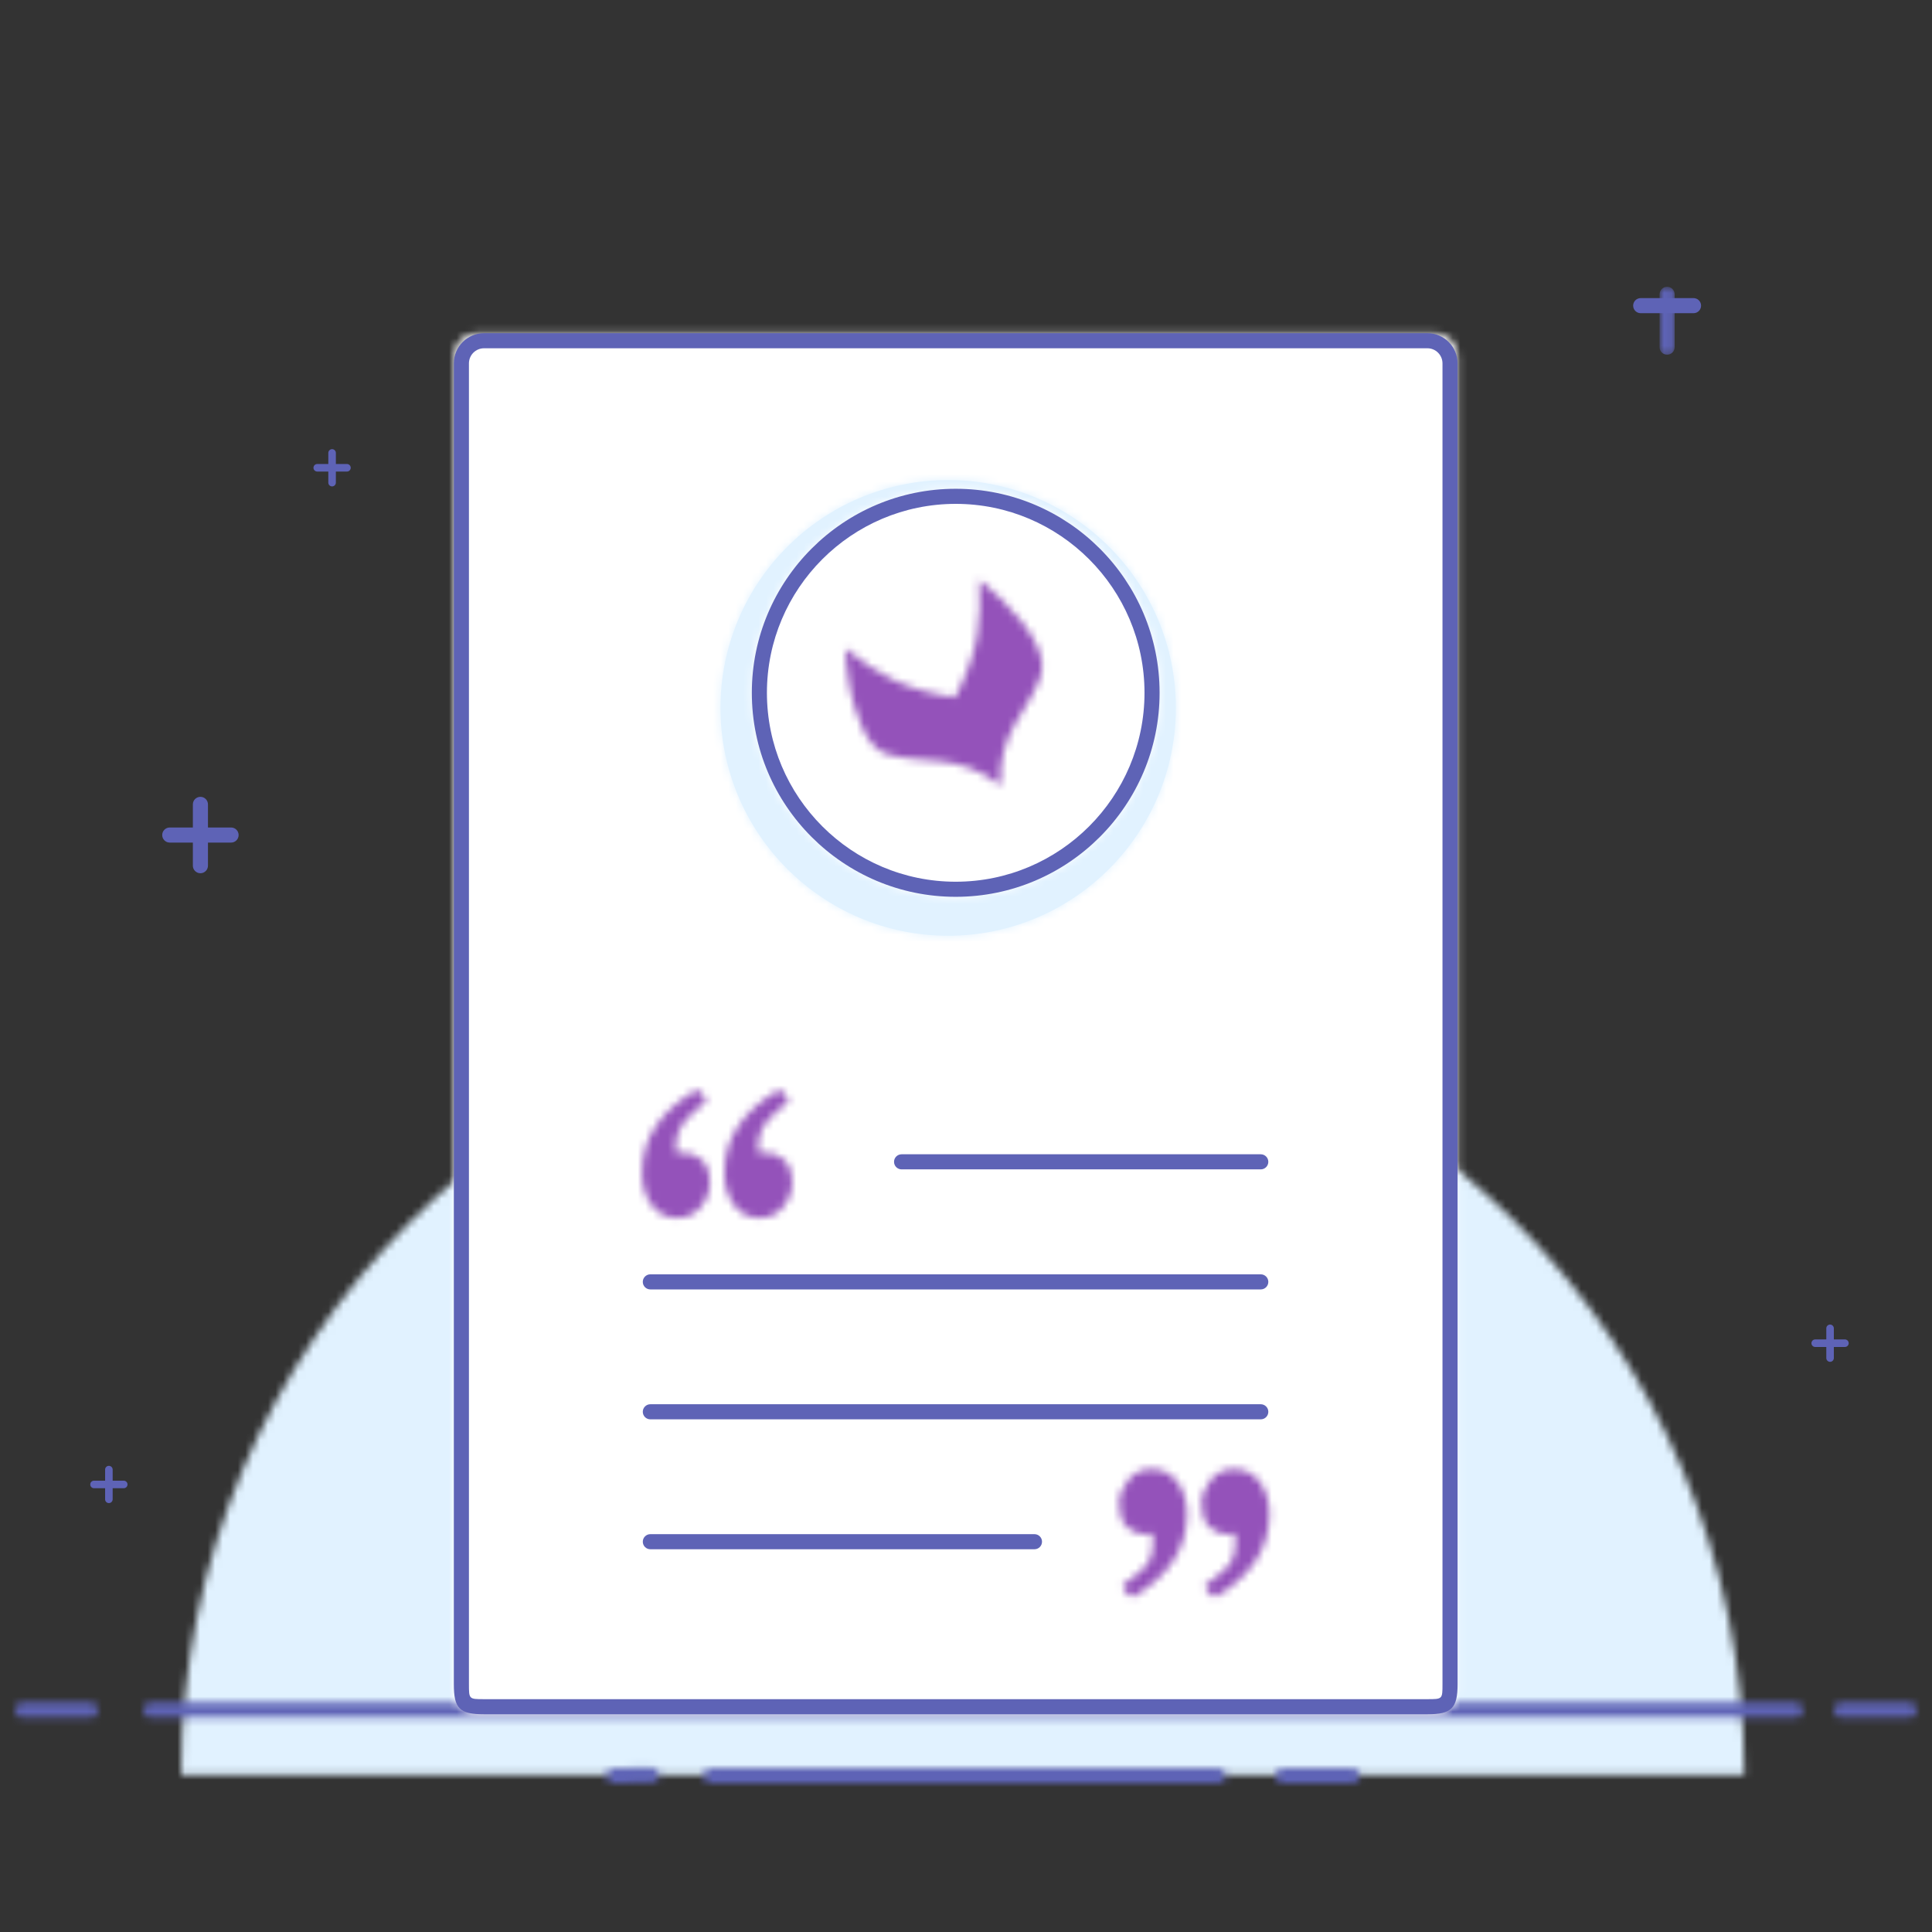 <?xml version="1.0" encoding="UTF-8"?>
<svg width="256px" height="256px" viewBox="0 0 256 256" version="1.1" xmlns="http://www.w3.org/2000/svg" xmlns:xlink="http://www.w3.org/1999/xlink">
    <rect x="0" y="0" width="256" height="256" fill="#333333" stroke="none"/>
    <!-- Generator: Sketch 52.5 (67469) - http://www.bohemiancoding.com/sketch -->
    <title>Common/Illustrations/NoResults</title>
    <desc>Created with Sketch.</desc>
    <defs>
        <polygon id="path-1" points="0.902 0.692 2.902 0.692 2.902 9.692 0.902 9.692"></polygon>
        <path d="M0.001,103.839 L207.12,103.839 C207.12,46.64 160.76,0.28 103.56,0.28 C46.36,0.28 0.001,46.64 0.001,103.839 Z" id="path-3"></path>
        <path d="M242.001,0.281 C241.45,0.281 241.001,0.73 241.001,1.281 C241.001,1.83 241.45,2.28 242.001,2.28 L250.97,2.28 C251.53,2.28 251.97,1.83 251.97,1.281 C251.97,0.73 251.53,0.281 250.97,0.281 L242.001,0.281 Z M18,0.281 C17.45,0.281 17.001,0.73 17.001,1.281 C17.001,1.83 17.45,2.28 18,2.28 L235.9,2.28 C236.449,2.28 236.9,1.83 236.9,1.281 C236.9,0.73 236.449,0.281 235.9,0.281 L18,0.281 Z M1,0.281 C0.449,0.281 0,0.73 0,1.281 C0,1.83 0.449,2.28 1,2.28 L9.971,2.28 C10.529,2.28 10.971,1.83 10.971,1.281 C10.971,0.73 10.529,0.281 9.971,0.281 L1,0.281 Z M79.33,9 C78.78,9 78.35,9.46 78.35,10 C78.35,10.56 78.8,11 79.35,11 L84.35,10.919 C84.921,10.919 85.35,10.46 85.35,9.92 C85.329,9.36 84.9,8.92 84.329,8.92 L79.33,9 Z M168.039,9 C167.48,9 167.039,9.45 167.039,10 C167.039,10.551 167.48,11 168.039,11 L177.18,11 C177.73,11 178.181,10.551 178.181,10 C178.181,9.45 177.73,9 177.18,9 L168.039,9 Z M92.22,9 C91.68,9 91.22,9.45 91.22,10 C91.22,10.551 91.68,11 92.22,11 L159.42,11 C159.97,11 160.42,10.551 160.42,10 C160.42,9.45 159.97,9 159.42,9 L92.22,9 Z" id="path-5"></path>
        <path d="M3.137,0.841 C1.48,0.841 0.137,2.183 0.137,3.84 L0.137,180.841 C0.137,182.497 1.48,183.84 3.137,183.84 L130.137,183.84 C131.793,183.84 133.137,182.497 133.137,180.841 L133.137,3.84 C133.137,2.183 131.793,0.841 130.137,0.841 L3.137,0.841 Z" id="path-7"></path>
        <path d="M0.466,30.491 C0.466,47.138 14.001,60.682 30.637,60.682 C47.273,60.682 60.808,47.138 60.808,30.491 C60.808,13.844 47.273,0.299 30.637,0.299 C14.001,0.299 0.466,13.844 0.466,30.491 Z" id="path-9"></path>
        <path d="M0.622,27.491 C0.622,42.398 12.741,54.525 27.637,54.525 C42.533,54.525 54.653,42.398 54.653,27.491 C54.653,12.585 42.533,0.458 27.637,0.458 C12.741,0.458 0.622,12.585 0.622,27.491 Z" id="path-11"></path>
        <path d="M8.116,0.156 C5.881,1.448 4.133,2.999 2.874,4.812 C1.615,6.624 0.985,8.726 0.985,11.122 C0.985,12.823 1.41,14.241 2.26,15.374 C3.109,16.509 4.244,17.077 5.658,17.077 C6.917,17.077 7.949,16.597 8.751,15.636 C9.555,14.676 9.956,13.611 9.956,12.447 C9.956,11.06 9.609,10.045 8.916,9.398 C8.225,8.751 7.421,8.428 6.508,8.428 C6.351,8.428 6.215,8.452 6.107,8.499 C5.998,8.547 5.895,8.57 5.8,8.57 C5.674,8.57 5.587,8.491 5.54,8.334 C5.492,8.177 5.469,7.906 5.469,7.53 C5.469,6.27 5.895,5.143 6.746,4.152 C7.595,3.159 8.476,2.379 9.391,1.811 C9.484,1.781 9.476,1.631 9.367,1.362 C9.258,1.094 9.156,0.899 9.06,0.772 C8.966,0.645 8.809,0.497 8.589,0.323 C8.426,0.195 8.298,0.133 8.204,0.133 C8.17,0.133 8.141,0.141 8.116,0.156 Z" id="path-13"></path>
        <path d="M7.208,0.156 C4.973,1.448 3.225,2.999 1.965,4.812 C0.705,6.626 0.075,8.728 0.075,11.122 C0.075,12.823 0.501,14.241 1.348,15.374 C2.199,16.509 3.334,17.077 4.75,17.077 C6.01,17.077 7.041,16.597 7.842,15.636 C8.647,14.676 9.048,13.611 9.048,12.447 C9.048,11.06 8.701,10.045 8.009,9.398 C7.317,8.751 6.514,8.428 5.6,8.428 C5.442,8.428 5.309,8.452 5.199,8.499 C5.09,8.547 4.987,8.57 4.892,8.57 C4.765,8.57 4.679,8.491 4.633,8.334 C4.585,8.177 4.561,7.906 4.561,7.53 C4.561,6.27 4.987,5.143 5.838,4.152 C6.687,3.159 7.568,2.379 8.483,1.811 C8.575,1.781 8.568,1.631 8.459,1.362 C8.352,1.094 8.248,0.899 8.152,0.772 C8.056,0.645 7.901,0.497 7.68,0.323 C7.518,0.195 7.389,0.133 7.295,0.133 C7.262,0.133 7.233,0.141 7.208,0.156 Z" id="path-15"></path>
        <path d="M1.502,1.793 C0.699,2.756 0.297,3.819 0.297,4.986 C0.297,6.375 0.644,7.392 1.339,8.036 C2.032,8.683 2.834,9.006 3.75,9.006 C3.907,9.006 4.039,8.983 4.152,8.935 C4.263,8.887 4.363,8.864 4.46,8.864 C4.587,8.864 4.674,8.943 4.719,9.101 C4.768,9.259 4.791,9.528 4.791,9.906 C4.791,11.482 4.404,12.651 3.633,13.406 C2.859,14.163 1.939,14.903 0.867,15.629 C0.771,15.693 0.771,15.843 0.867,16.078 C0.962,16.313 1.073,16.512 1.197,16.668 C1.321,16.827 1.488,16.977 1.694,17.117 C1.9,17.26 2.049,17.315 2.143,17.284 C4.317,16.053 6.049,14.516 7.342,12.672 C8.634,10.827 9.281,8.706 9.281,6.31 C9.281,4.607 8.855,3.189 8.006,2.054 C7.151,0.918 6.018,0.35 4.599,0.35 C3.339,0.35 2.307,0.831 1.502,1.793 Z" id="path-17"></path>
        <path d="M1.423,1.793 C0.618,2.756 0.219,3.819 0.219,4.986 C0.219,6.375 0.565,7.392 1.259,8.036 C1.954,8.683 2.756,9.006 3.669,9.006 C3.828,9.006 3.96,8.983 4.071,8.935 C4.181,8.887 4.285,8.864 4.378,8.864 C4.504,8.864 4.59,8.943 4.639,9.101 C4.686,9.259 4.709,9.528 4.709,9.906 C4.709,11.482 4.322,12.651 3.551,13.406 C2.777,14.163 1.858,14.903 0.786,15.629 C0.69,15.693 0.69,15.843 0.786,16.078 C0.88,16.313 0.991,16.512 1.116,16.668 C1.243,16.827 1.407,16.977 1.613,17.117 C1.818,17.26 1.967,17.315 2.061,17.284 C4.234,16.053 5.968,14.516 7.26,12.672 C8.554,10.829 9.2,8.708 9.2,6.31 C9.2,4.607 8.774,3.189 7.924,2.054 C7.072,0.918 5.937,0.35 4.52,0.35 C3.258,0.35 2.227,0.831 1.423,1.793 Z" id="path-19"></path>
        <path d="M18.47,7.962 C18.039,10.51 16.954,13.455 15.552,16.094 C12.568,15.698 9.57,14.851 7.223,13.715 C5.282,12.757 3.068,11.301 0.969,9.611 C0.986,9.826 1.004,10.062 1.021,10.277 C1.02,10.341 1.04,10.406 1.039,10.471 C1.058,10.621 1.055,10.793 1.074,10.943 C1.073,11.008 1.092,11.095 1.091,11.159 C1.11,11.31 1.13,11.482 1.148,11.633 C1.147,11.697 1.168,11.762 1.166,11.826 C1.184,12.02 1.202,12.235 1.241,12.428 C1.279,12.73 1.297,12.945 1.335,13.182 C1.375,13.441 1.394,13.634 1.432,13.828 C1.431,13.871 1.453,13.914 1.452,13.958 C1.491,14.151 1.51,14.324 1.549,14.517 C1.548,14.561 1.57,14.582 1.569,14.625 C1.608,14.84 1.648,15.056 1.687,15.251 C1.826,15.919 1.987,16.566 2.169,17.192 C2.474,18.25 2.823,19.223 3.239,20.067 C3.301,20.196 3.364,20.305 3.427,20.436 C3.488,20.565 3.529,20.673 3.592,20.781 C3.653,20.912 3.717,21.021 3.779,21.129 C3.885,21.302 3.968,21.433 4.051,21.563 C4.094,21.628 4.094,21.65 4.115,21.65 C4.22,21.78 4.325,21.933 4.43,22.064 C4.515,22.151 4.578,22.238 4.662,22.326 C4.705,22.369 4.726,22.391 4.769,22.435 C4.81,22.479 4.875,22.523 4.916,22.588 C4.958,22.632 4.98,22.653 5.022,22.697 C5.064,22.741 5.106,22.784 5.171,22.828 C5.212,22.85 5.255,22.894 5.276,22.916 C5.318,22.96 5.382,23.003 5.426,23.026 C5.467,23.048 5.51,23.07 5.531,23.114 C5.574,23.157 5.637,23.18 5.702,23.224 C5.743,23.246 5.786,23.269 5.808,23.29 C5.872,23.313 5.936,23.357 6,23.38 C6.021,23.401 6.064,23.402 6.085,23.425 C6.171,23.469 6.277,23.514 6.362,23.536 C6.427,23.559 6.492,23.581 6.533,23.604 C11.2,25.081 16.006,23.362 21.568,27.775 C21.197,20.66 25.355,17.918 26.899,13.284 C26.899,13.22 26.923,13.135 26.947,13.049 C26.971,12.942 27.015,12.836 27.016,12.728 C27.276,11.445 26.829,9.89 25.889,8.262 C25.784,8.111 25.701,7.981 25.618,7.829 C25.471,7.59 25.303,7.329 25.114,7.068 C25.093,7.046 25.072,7.024 25.051,6.981 C25.009,6.916 24.946,6.85 24.904,6.785 C24.862,6.72 24.799,6.632 24.757,6.568 C24.715,6.503 24.652,6.437 24.61,6.372 C24.546,6.307 24.505,6.219 24.442,6.155 C24.399,6.11 24.357,6.046 24.315,6.002 C22.821,4.085 20.852,2.183 18.772,0.513 C18.919,3.18 18.829,5.863 18.47,7.962 Z" id="path-21"></path>
    </defs>
    <g id="Common/Illustrations/NoResults" stroke="none" stroke-width="1" fill="none" fill-rule="evenodd">
        <g id="Group-89" transform="translate(2, 37)">
            <g id="Group-26" transform="translate(9, 0.308)">
                <g id="Group-3" transform="translate(208, 0)">
                    <mask id="mask-2" fill="white">
                        <use xlink:href="#path-1"></use>
                    </mask>
                    <g id="Clip-2"></g>
                    <path d="M1.902,9.692 C1.349,9.692 0.902,9.244 0.902,8.692 L0.902,1.692 C0.902,1.14 1.349,0.692 1.902,0.692 C2.455,0.692 2.902,1.14 2.902,1.692 L2.902,8.692 C2.902,9.244 2.455,9.692 1.902,9.692" id="Fill-1" fill="#5E63B6" mask="url(#mask-2)"></path>
                </g>
                <path d="M213.402,4.192 L206.402,4.192 C205.849,4.192 205.402,3.744 205.402,3.192 C205.402,2.64 205.849,2.192 206.402,2.192 L213.402,2.192 C213.955,2.192 214.402,2.64 214.402,3.192 C214.402,3.744 213.955,4.192 213.402,4.192" id="Fill-4" fill="#5E63B6"></path>
                <path d="M3.427,161.859 C3.151,161.859 2.927,161.635 2.927,161.359 L2.927,157.422 C2.927,157.145 3.151,156.922 3.427,156.922 C3.703,156.922 3.927,157.145 3.927,157.422 L3.927,161.359 C3.927,161.635 3.703,161.859 3.427,161.859" id="Fill-6" fill="#5E63B6"></path>
                <path d="M5.396,159.89 L1.458,159.89 C1.182,159.89 0.959,159.666 0.959,159.39 C0.959,159.114 1.182,158.89 1.458,158.89 L5.396,158.89 C5.672,158.89 5.896,159.114 5.896,159.39 C5.896,159.666 5.672,159.89 5.396,159.89" id="Fill-8" fill="#5E63B6"></path>
                <path d="M231.494,143.142 C231.218,143.142 230.994,142.917 230.994,142.642 L230.994,138.704 C230.994,138.428 231.218,138.204 231.494,138.204 C231.77,138.204 231.994,138.428 231.994,138.704 L231.994,142.642 C231.994,142.917 231.77,143.142 231.494,143.142" id="Fill-10" fill="#5E63B6"></path>
                <path d="M233.462,141.173 L229.524,141.173 C229.248,141.173 229.025,140.949 229.025,140.673 C229.025,140.397 229.248,140.173 229.524,140.173 L233.462,140.173 C233.738,140.173 233.962,140.397 233.962,140.673 C233.962,140.949 233.738,141.173 233.462,141.173" id="Fill-12" fill="#5E63B6"></path>
                <path d="M33.004,27.144 C32.728,27.144 32.504,26.92 32.504,26.644 L32.504,22.707 C32.504,22.43 32.728,22.207 33.004,22.207 C33.28,22.207 33.504,22.43 33.504,22.707 L33.504,26.644 C33.504,26.92 33.28,27.144 33.004,27.144" id="Fill-14" fill="#5E63B6"></path>
                <path d="M34.973,25.175 L31.035,25.175 C30.759,25.175 30.536,24.951 30.536,24.675 C30.536,24.399 30.759,24.175 31.035,24.175 L34.973,24.175 C35.249,24.175 35.473,24.399 35.473,24.675 C35.473,24.951 35.249,25.175 34.973,25.175" id="Fill-16" fill="#5E63B6"></path>
                <path d="M15.556,69.276 L15.556,77.401" id="Fill-18" fill="#FFFFFF"></path>
                <path d="M15.556,78.401 C15.003,78.401 14.556,77.953 14.556,77.401 L14.556,69.276 C14.556,68.724 15.003,68.276 15.556,68.276 C16.109,68.276 16.556,68.724 16.556,69.276 L16.556,77.401 C16.556,77.953 16.109,78.401 15.556,78.401" id="Fill-20" fill="#5E63B6"></path>
                <path d="M19.619,73.339 L11.494,73.339" id="Fill-22" fill="#FFFFFF"></path>
                <path d="M19.619,74.339 L11.494,74.339 C10.941,74.339 10.494,73.891 10.494,73.339 C10.494,72.787 10.941,72.339 11.494,72.339 L19.619,72.339 C20.172,72.339 20.619,72.787 20.619,73.339 C20.619,73.891 20.172,74.339 19.619,74.339" id="Fill-24" fill="#5E63B6"></path>
            </g>
            <g id="Group-29" transform="translate(22, 94.308)">
                <mask id="mask-4" fill="white">
                    <use xlink:href="#path-3"></use>
                </mask>
                <g id="Clip-28"></g>
                <polygon id="Fill-27" fill="#E1F2FF" mask="url(#mask-4)" points="-5 108.84 212.119 108.84 212.119 -4.72 -5 -4.72"></polygon>
            </g>
            <g id="Group-32" transform="translate(0, 188.308)">
                <mask id="mask-6" fill="white">
                    <use xlink:href="#path-5"></use>
                </mask>
                <g id="Clip-31"></g>
                <polygon id="Fill-30" fill="#5E63B6" mask="url(#mask-6)" points="-5 16 256.97 16 256.97 -4.72 -5 -4.72"></polygon>
            </g>
            <g id="Group-35" transform="translate(58, 6.308)">
                <mask id="mask-8" fill="white">
                    <use xlink:href="#path-7"></use>
                </mask>
                <g id="Clip-34"></g>
                <polygon id="Fill-33" fill="#FFFFFF" mask="url(#mask-8)" points="-4.863 188.84 138.137 188.84 138.137 -4.16 -4.863 -4.16"></polygon>
            </g>
            <g id="Group-40" transform="translate(58, 6.308)">
                <path d="M4.137,2.84 C3.034,2.84 2.137,3.737 2.137,4.84 L2.137,179.84 C2.137,181.84 2.137,181.84 4.137,181.84 L129.137,181.84 C131.137,181.84 131.137,181.84 131.137,179.84 L131.137,4.84 C131.137,3.737 130.24,2.84 129.137,2.84 L4.137,2.84 Z M129.137,183.84 L4.137,183.84 C0.885,183.84 0.137,183.092 0.137,179.84 L0.137,4.84 C0.137,2.634 1.931,0.84 4.137,0.84 L129.137,0.84 C131.343,0.84 133.137,2.634 133.137,4.84 L133.137,179.84 C133.137,183.055 132.352,183.84 129.137,183.84 Z" id="Fill-36" fill="#5E63B6"></path>
                <path d="M65.637,20.3 C49.001,20.3 35.466,33.844 35.466,50.491 C35.466,67.139 49.001,80.683 65.637,80.683 C82.273,80.683 95.808,67.139 95.808,50.491 C95.808,33.844 82.273,20.3 65.637,20.3" id="Fill-38" fill="#E1F2FF"></path>
            </g>
            <g id="Group-43" transform="translate(93, 26.308)">
                <mask id="mask-10" fill="white">
                    <use xlink:href="#path-9"></use>
                </mask>
                <g id="Clip-42"></g>
                <polygon id="Fill-41" fill="#E1F2FF" mask="url(#mask-10)" points="-4.534 65.683 65.808 65.683 65.808 -4.7 -4.534 -4.7"></polygon>
            </g>
            <g id="Group-46" transform="translate(97, 27.308)">
                <mask id="mask-12" fill="white">
                    <use xlink:href="#path-11"></use>
                </mask>
                <g id="Clip-45"></g>
                <polygon id="Fill-44" fill="#FFFFFF" mask="url(#mask-12)" points="-4.378 59.525 59.653 59.525 59.653 -4.543 -4.378 -4.543"></polygon>
            </g>
            <g id="Group-73" transform="translate(81, 27.308)">
                <path d="M43.637,2.457 C29.843,2.457 18.621,13.687 18.621,27.491 C18.621,41.294 29.843,52.525 43.637,52.525 C57.431,52.525 68.653,41.294 68.653,27.491 C68.653,13.687 57.431,2.457 43.637,2.457 M43.637,54.525 C28.741,54.525 16.621,42.397 16.621,27.491 C16.621,12.584 28.741,0.457 43.637,0.457 C58.533,0.457 70.653,12.584 70.653,27.491 C70.653,42.397 58.533,54.525 43.637,54.525" id="Fill-47" fill="#5E63B6"></path>
                <path d="M84.058,91.84 L36.465,91.84 C35.361,91.84 34.465,90.944 34.465,89.84 C34.465,88.736 35.361,87.84 36.465,87.84 L84.058,87.84 C85.162,87.84 86.058,88.736 86.058,89.84 C86.058,90.944 85.162,91.84 84.058,91.84" id="Fill-49" fill="#FFFFFF"></path>
                <path d="M84.059,107.173 L3.173,107.173 C2.069,107.173 1.173,106.277 1.173,105.173 C1.173,104.069 2.069,103.173 3.173,103.173 L84.059,103.173 C85.163,103.173 86.059,104.069 86.059,105.173 C86.059,106.277 85.163,107.173 84.059,107.173" id="Fill-51" fill="#FFFFFF"></path>
                <path d="M84.059,124.173 L3.173,124.173 C2.069,124.173 1.173,123.277 1.173,122.173 C1.173,121.069 2.069,120.173 3.173,120.173 L84.059,120.173 C85.163,120.173 86.059,121.069 86.059,122.173 C86.059,123.277 85.163,124.173 84.059,124.173" id="Fill-53" fill="#FFFFFF"></path>
                <path d="M54.073,141.173 L3.174,141.173 C2.069,141.173 1.174,140.277 1.174,139.173 C1.174,138.069 2.069,137.173 3.174,137.173 L54.073,137.173 C55.177,137.173 56.073,138.069 56.073,139.173 C56.073,140.277 55.177,141.173 54.073,141.173" id="Fill-55" fill="#FFFFFF"></path>
                <path d="M84.058,90.64 L36.465,90.64 C35.912,90.64 35.465,90.192 35.465,89.64 C35.465,89.088 35.912,88.64 36.465,88.64 L84.058,88.64 C84.611,88.64 85.058,89.088 85.058,89.64 C85.058,90.192 84.611,90.64 84.058,90.64" id="Fill-57" fill="#5E63B6"></path>
                <path d="M84.059,106.547 L3.173,106.547 C2.621,106.547 2.173,106.099 2.173,105.547 C2.173,104.995 2.621,104.547 3.173,104.547 L84.059,104.547 C84.612,104.547 85.059,104.995 85.059,105.547 C85.059,106.099 84.612,106.547 84.059,106.547" id="Fill-59" fill="#5E63B6"></path>
                <path d="M84.059,123.762 L3.173,123.762 C2.621,123.762 2.173,123.314 2.173,122.762 C2.173,122.21 2.621,121.762 3.173,121.762 L84.059,121.762 C84.612,121.762 85.059,122.21 85.059,122.762 C85.059,123.314 84.612,123.762 84.059,123.762" id="Fill-61" fill="#5E63B6"></path>
                <path d="M54.073,140.976 L3.174,140.976 C2.621,140.976 2.174,140.528 2.174,139.976 C2.174,139.423 2.621,138.976 3.174,138.976 L54.073,138.976 C54.626,138.976 55.073,139.423 55.073,139.976 C55.073,140.528 54.626,140.976 54.073,140.976" id="Fill-63" fill="#5E63B6"></path>
                <path d="M19.209,81.126 C19.165,81.126 19.139,81.143 19.117,81.156 C16.884,82.446 15.127,84.008 13.874,85.813 C12.62,87.615 11.985,89.738 11.985,92.122 C11.985,93.815 12.415,95.246 13.261,96.375 C14.105,97.505 15.248,98.078 16.659,98.078 C17.912,98.078 18.951,97.593 19.75,96.637 C20.55,95.681 20.956,94.608 20.956,93.447 C20.956,92.067 20.605,91.042 19.918,90.398 C19.23,89.755 18.419,89.429 17.509,89.429 C17.372,89.429 17.253,89.446 17.154,89.481 L16.553,89.693 L16.491,89.059 C16.477,88.928 16.47,88.75 16.47,88.531 C16.47,87.276 16.898,86.139 17.744,85.151 C18.579,84.178 19.454,83.4 20.346,82.839 L20.424,82.8 C20.462,82.785 20.477,82.773 20.48,82.77 C20.477,82.769 20.491,82.668 20.367,82.363 C20.258,82.094 20.157,81.9 20.061,81.772 C19.971,81.649 19.817,81.504 19.588,81.323 C19.39,81.167 19.277,81.126 19.209,81.126 M16.659,99.078 C14.915,99.078 13.504,98.37 12.46,96.974 C11.482,95.669 10.985,94.037 10.985,92.122 C10.985,89.53 11.681,87.215 13.053,85.242 C14.39,83.316 16.256,81.654 18.596,80.303 C19.069,79.999 19.616,80.074 20.207,80.538 C20.518,80.784 20.72,80.98 20.863,81.176 C21.009,81.37 21.148,81.629 21.294,81.986 C21.721,83.044 21.299,83.505 20.846,83.707 C20.052,84.212 19.264,84.917 18.505,85.802 C17.831,86.588 17.491,87.448 17.471,88.429 C18.64,88.374 19.71,88.837 20.601,89.668 C21.5,90.508 21.956,91.779 21.956,93.447 C21.956,94.85 21.473,96.139 20.518,97.278 C19.521,98.472 18.223,99.078 16.659,99.078" id="Fill-65" fill="#FFFFFF"></path>
                <path d="M8.301,81.126 C8.256,81.126 8.23,81.143 8.209,81.156 C5.976,82.446 4.218,84.008 2.966,85.813 C1.71,87.617 1.074,89.74 1.074,92.122 C1.074,93.814 1.503,95.244 2.348,96.375 C3.194,97.505 4.338,98.078 5.75,98.078 C7.003,98.078 8.043,97.593 8.842,96.637 C9.643,95.681 10.048,94.607 10.048,93.447 C10.048,92.068 9.698,91.043 9.009,90.398 C8.321,89.755 7.51,89.429 6.6,89.429 C6.461,89.429 6.347,89.446 6.248,89.481 L5.651,89.694 L5.583,89.063 C5.569,88.931 5.561,88.751 5.561,88.531 C5.561,87.277 5.99,86.14 6.837,85.151 C7.671,84.178 8.546,83.4 9.438,82.839 L9.516,82.8 C9.553,82.785 9.568,82.773 9.572,82.77 C9.568,82.769 9.582,82.668 9.459,82.363 C9.355,82.102 9.251,81.904 9.153,81.773 C9.057,81.646 8.903,81.499 8.68,81.323 C8.481,81.167 8.369,81.126 8.301,81.126 M5.75,99.078 C4.006,99.078 2.592,98.37 1.547,96.974 C0.57,95.667 0.074,94.034 0.074,92.122 C0.074,89.532 0.771,87.217 2.145,85.242 C3.482,83.316 5.347,81.654 7.688,80.303 C8.161,79.999 8.709,80.074 9.299,80.538 C9.595,80.772 9.802,80.973 9.95,81.17 C10.105,81.374 10.247,81.642 10.387,81.989 C10.813,83.044 10.39,83.505 9.938,83.707 C9.142,84.213 8.355,84.918 7.597,85.802 C6.923,86.588 6.584,87.449 6.562,88.429 C6.574,88.429 6.587,88.429 6.6,88.429 C7.773,88.429 8.813,88.846 9.692,89.668 C10.591,90.508 11.048,91.78 11.048,93.447 C11.048,94.849 10.564,96.138 9.61,97.278 C8.613,98.472 7.314,99.078 5.75,99.078" id="Fill-67" fill="#FFFFFF"></path>
                <path d="M68.707,139.743 L68.769,140.376 C68.781,140.508 68.79,140.686 68.79,140.906 C68.79,142.476 68.4,143.653 67.632,144.406 C66.865,145.157 65.936,145.905 64.867,146.629 C64.812,146.665 64.724,146.725 64.867,147.077 C64.966,147.319 65.076,147.518 65.197,147.669 C65.32,147.826 65.487,147.975 65.694,148.118 C66.001,148.329 66.091,148.3 66.144,148.284 C68.305,147.059 70.034,145.537 71.343,143.671 C72.629,141.836 73.281,139.696 73.281,137.31 C73.281,135.617 72.853,134.185 72.005,133.053 C71.156,131.924 70.01,131.35 68.6,131.35 C67.344,131.35 66.302,131.836 65.502,132.794 C64.703,133.75 64.297,134.825 64.297,135.986 C64.297,137.368 64.647,138.394 65.338,139.036 C66.028,139.68 66.841,140.005 67.749,140.005 C67.888,140.005 68.004,139.988 68.106,139.952 L68.707,139.743 Z M66.061,149.281 C65.674,149.281 65.37,149.108 65.127,148.942 C64.838,148.743 64.599,148.524 64.413,148.29 C64.233,148.064 64.078,147.79 63.941,147.455 C63.55,146.494 64.002,146.006 64.308,145.8 C65.325,145.111 66.209,144.401 66.933,143.692 C67.487,143.148 67.775,142.245 67.79,141.005 C67.776,141.005 67.763,141.005 67.749,141.005 C66.579,141.005 65.538,140.589 64.657,139.768 C63.755,138.931 63.297,137.658 63.297,135.986 C63.297,134.584 63.781,133.294 64.734,132.152 C65.734,130.957 67.034,130.35 68.6,130.35 C70.341,130.35 71.755,131.058 72.805,132.453 C73.784,133.763 74.281,135.396 74.281,137.31 C74.281,139.905 73.567,142.239 72.16,144.245 C70.766,146.237 68.93,147.855 66.546,149.194 C66.371,149.255 66.21,149.281 66.061,149.281 Z" id="Fill-69" fill="#FFFFFF"></path>
                <path d="M79.624,139.742 L79.688,140.375 C79.701,140.506 79.709,140.684 79.709,140.906 C79.709,142.476 79.319,143.654 78.552,144.406 C77.781,145.159 76.852,145.908 75.785,146.629 C75.731,146.665 75.642,146.725 75.784,147.078 C75.882,147.317 75.993,147.516 76.115,147.669 C76.243,147.827 76.409,147.979 76.612,148.117 C76.927,148.333 77.014,148.301 77.061,148.284 C79.225,147.059 80.954,145.538 82.261,143.671 C83.547,141.837 84.2,139.697 84.2,137.31 C84.2,135.617 83.77,134.184 82.924,133.054 C82.076,131.924 80.931,131.35 79.52,131.35 C78.266,131.35 77.224,131.836 76.424,132.793 C75.624,133.75 75.219,134.825 75.219,135.986 C75.219,137.368 75.567,138.395 76.258,139.036 C76.948,139.68 77.76,140.005 78.669,140.005 C78.808,140.005 78.924,139.988 79.023,139.953 L79.624,139.742 Z M76.98,149.28 C76.594,149.28 76.288,149.108 76.046,148.942 C75.763,148.747 75.522,148.529 75.335,148.293 C75.153,148.065 74.993,147.784 74.859,147.455 C74.469,146.493 74.921,146.006 75.227,145.8 C76.24,145.113 77.124,144.403 77.853,143.691 C78.406,143.149 78.694,142.245 78.707,141.005 C78.695,141.005 78.683,141.005 78.669,141.005 C77.499,141.005 76.459,140.589 75.578,139.768 C74.677,138.931 74.219,137.658 74.219,135.986 C74.219,134.584 74.701,133.294 75.656,132.152 C76.654,130.957 77.954,130.35 79.52,130.35 C81.263,130.35 82.677,131.058 83.725,132.454 C84.704,133.762 85.2,135.396 85.2,137.31 C85.2,139.906 84.487,142.24 83.079,144.245 C81.684,146.237 79.847,147.856 77.465,149.194 C77.29,149.255 77.129,149.28 76.98,149.28 Z" id="Fill-71" fill="#FFFFFF"></path>
            </g>
            <g id="Group-76" transform="translate(93, 107.308)">
                <mask id="mask-14" fill="white">
                    <use xlink:href="#path-13"></use>
                </mask>
                <g id="Clip-75"></g>
                <polygon id="Fill-74" fill="#9452BA" mask="url(#mask-14)" points="-4.015 22.078 14.956 22.078 14.956 -4.867 -4.015 -4.867"></polygon>
            </g>
            <g id="Group-79" transform="translate(83, 107.308)">
                <mask id="mask-16" fill="white">
                    <use xlink:href="#path-15"></use>
                </mask>
                <g id="Clip-78"></g>
                <polygon id="Fill-77" fill="#9452BA" mask="url(#mask-16)" points="-4.925 22.078 14.049 22.078 14.049 -4.867 -4.925 -4.867"></polygon>
            </g>
            <g id="Group-82" transform="translate(146, 157.308)">
                <mask id="mask-18" fill="white">
                    <use xlink:href="#path-17"></use>
                </mask>
                <g id="Clip-81"></g>
                <polygon id="Fill-80" fill="#9452BA" mask="url(#mask-18)" points="-4.703 22.292 14.28 22.292 14.28 -4.65 -4.703 -4.65"></polygon>
            </g>
            <g id="Group-85" transform="translate(157, 157.308)">
                <mask id="mask-20" fill="white">
                    <use xlink:href="#path-19"></use>
                </mask>
                <g id="Clip-84"></g>
                <polygon id="Fill-83" fill="#9452BA" mask="url(#mask-20)" points="-4.782 22.292 14.199 22.292 14.199 -4.65 -4.782 -4.65"></polygon>
            </g>
            <g id="Group-88" transform="translate(109, 39.308)">
                <mask id="mask-22" fill="white">
                    <use xlink:href="#path-21"></use>
                </mask>
                <g id="Clip-87"></g>
                <polygon id="Fill-86" fill="#9452BA" mask="url(#mask-22)" points="-8.205 8.648 23.488 -7.501 39.632 24.183 7.939 40.331"></polygon>
            </g>
        </g>
    </g>
</svg>